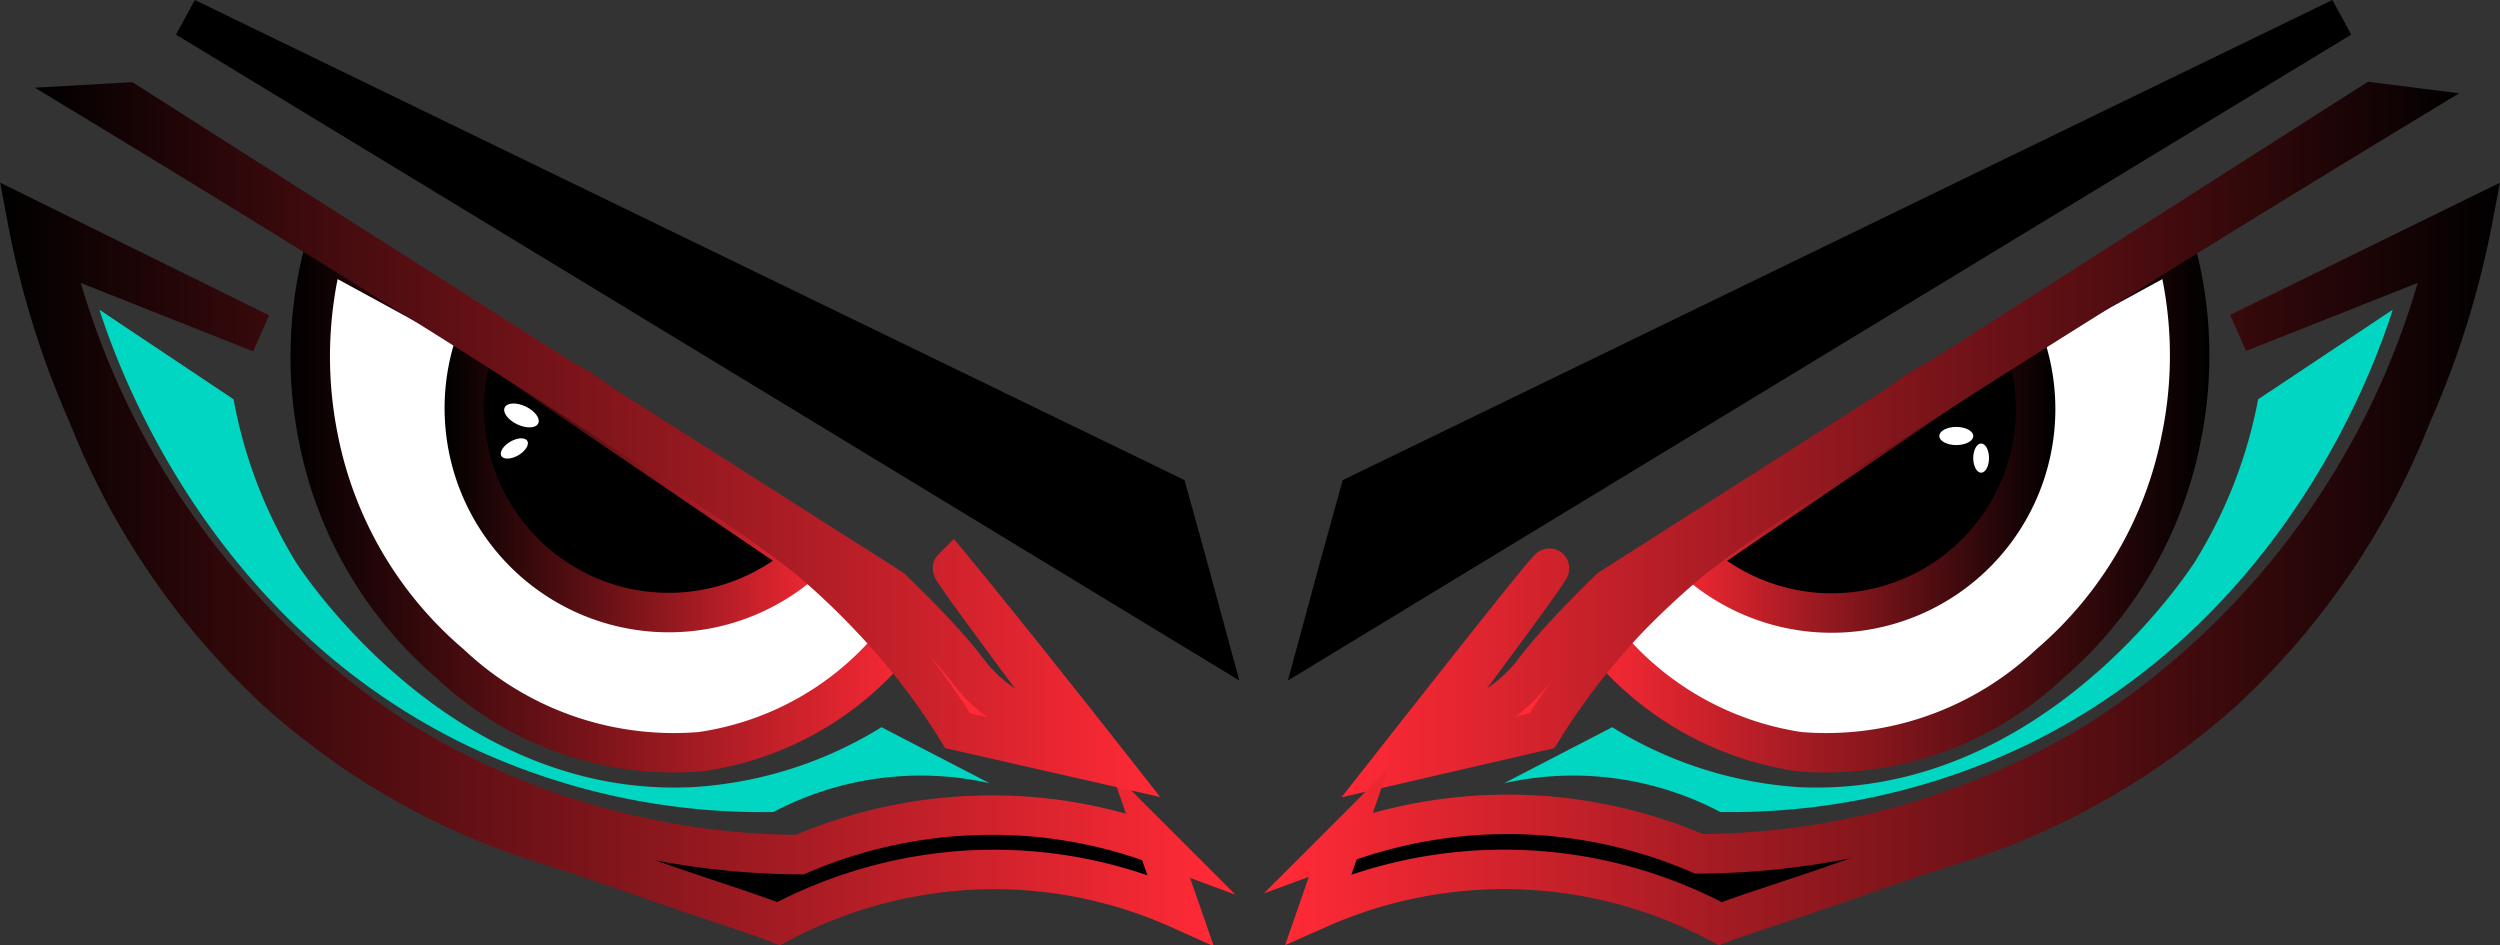 <svg id="Слой_1" data-name="Слой 1" xmlns="http://www.w3.org/2000/svg" xmlns:xlink="http://www.w3.org/1999/xlink" viewBox="0 0 63.36 23.96"><rect x="0" y="0" width="63.36" height="23.96" fill="#333333" stroke="none"/><defs><style>.cls-1,.cls-10,.cls-5{fill:#fff;}.cls-1,.cls-2,.cls-3,.cls-4,.cls-5,.cls-6,.cls-7,.cls-8,.cls-9{stroke-miterlimit:10;}.cls-1{stroke:url(#Безымянный_градиент_7);}.cls-2{stroke:url(#Безымянный_градиент_7-2);}.cls-3{stroke:url(#Безымянный_градиент_7-3);}.cls-4,.cls-7{fill:#ff2a36;}.cls-4{stroke:url(#Безымянный_градиент_7-4);}.cls-5{stroke:url(#Безымянный_градиент_4);}.cls-6{stroke:url(#Безымянный_градиент_4-2);}.cls-7{stroke:url(#Безымянный_градиент_4-3);}.cls-8{stroke:url(#Безымянный_градиент_4-4);}.cls-9{stroke:#000;}.cls-11{fill:#00d6c1;}</style><linearGradient id="Безымянный_градиент_7" x1="8.76" y1="15.07" x2="24.78" y2="15.07" gradientUnits="userSpaceOnUse"><stop offset="0"/><stop offset="1" stop-color="#ff2a36"/></linearGradient><linearGradient id="Безымянный_градиент_7-2" x1="12.66" y1="14.33" x2="22.63" y2="14.33" xlink:href="#Безымянный_градиент_7"/><linearGradient id="Безымянный_градиент_7-3" x1="1.4" y1="16.8" x2="32.16" y2="16.8" xlink:href="#Безымянный_градиент_7"/><linearGradient id="Безымянный_градиент_7-4" x1="2.29" y1="13.59" x2="30.73" y2="13.59" xlink:href="#Безымянный_градиент_7"/><linearGradient id="Безымянный_градиент_4" x1="41.38" y1="15.07" x2="57.39" y2="15.07" gradientUnits="userSpaceOnUse"><stop offset="0" stop-color="#ff2a36"/><stop offset="1"/></linearGradient><linearGradient id="Безымянный_градиент_4-2" x1="43.53" y1="14.33" x2="53.49" y2="14.33" xlink:href="#Безымянный_градиент_4"/><linearGradient id="Безымянный_градиент_4-3" x1="35.43" y1="13.59" x2="63.87" y2="13.59" xlink:href="#Безымянный_градиент_4"/><linearGradient id="Безымянный_градиент_4-4" x1="33.99" y1="16.8" x2="64.76" y2="16.8" xlink:href="#Безымянный_градиент_4"/></defs><title>logo</title><path class="cls-1" d="M9.62,8.8a10.5,10.5,0,0,0-.15,4.79,10.05,10.05,0,0,0,3.35,5.72,8.24,8.24,0,0,0,6.34,2.22,7.77,7.77,0,0,0,5-2.88l-1.37-1.51-6.66-4.79Z" transform="translate(-1.4 -2.48)"/><path class="cls-2" d="M13.5,11a5.18,5.18,0,0,0,8.33,5.66Z" transform="translate(-1.4 -2.48)"/><path class="cls-3" d="M21.13,25.89A11.67,11.67,0,0,1,26,24.53a11.49,11.49,0,0,1,5.31,1l-.57-1.64a12,12,0,0,0-4.36-.75,12.23,12.23,0,0,0-4.71,1A19.6,19.6,0,0,1,11.5,21.23,20.48,20.48,0,0,1,2.71,8.82L8,10.92,2.08,8a22.56,22.56,0,0,0,1.55,5A19.15,19.15,0,0,0,8.42,20a18.41,18.41,0,0,0,6.15,3.66c.58.2,1.36.42,3,1S20.31,25.57,21.13,25.89Z" transform="translate(-1.4 -2.48)"/><path class="cls-4" d="M4.62,5.07,24,17.4c.84.81,1.46,1.48,1.87,2a3.73,3.73,0,0,0,1.45,1.21,3,3,0,0,0,1.09.21q-2.91-3.9-2.87-3.94s1.36,1.64,4,5L25.67,21a17.22,17.22,0,0,0-2.13-2.78A19.54,19.54,0,0,0,22,16.74C20.45,15.42,13.5,10.92,3.92,5.11Z" transform="translate(-1.4 -2.48)"/><path class="cls-5" d="M56.54,8.8a10.39,10.39,0,0,1,.14,4.79,10.08,10.08,0,0,1-3.34,5.72A8.24,8.24,0,0,1,47,21.53a7.88,7.88,0,0,1-5-2.88l1.38-1.51,6.66-4.79Z" transform="translate(-1.4 -2.48)"/><path class="cls-6" d="M52.65,11a5.17,5.17,0,0,1-8.32,5.66Z" transform="translate(-1.4 -2.48)"/><path class="cls-7" d="M61.53,5.07,42.2,17.4c-.83.81-1.45,1.48-1.86,2a3.8,3.8,0,0,1-1.45,1.21,3,3,0,0,1-1.09.21c1.94-2.6,2.9-3.92,2.87-3.94s-1.36,1.64-4,5L40.48,21a17.84,17.84,0,0,1,2.14-2.79,20.62,20.62,0,0,1,1.51-1.42c1.58-1.33,8.53-5.82,18.11-11.63Z" transform="translate(-1.4 -2.48)"/><path class="cls-8" d="M45,25.89a11.59,11.59,0,0,0-10.18-.38l.57-1.64a12.24,12.24,0,0,1,9.07.25,19.63,19.63,0,0,0,10.17-2.9,20.36,20.36,0,0,0,8.78-12.4l-5.27,2.09L64.08,8a22.67,22.67,0,0,1-1.56,5A19,19,0,0,1,57.74,20a18.69,18.69,0,0,1-6.15,3.66c-.59.2-1.36.42-3,1S45.85,25.57,45,25.89Z" transform="translate(-1.4 -2.48)"/><path class="cls-9" d="M6.12,2.93,31,15c.34,1.22.67,2.43,1,3.65Z" transform="translate(-1.4 -2.48)"/><path class="cls-9" d="M60.73,2.93,35.85,15c-.34,1.22-.67,2.43-1,3.65Z" transform="translate(-1.4 -2.48)"/><ellipse class="cls-10" cx="14.61" cy="13" rx="0.25" ry="0.47" transform="translate(-4.79 18.16) rotate(-64.63)"/><ellipse class="cls-10" cx="49.58" cy="11.05" rx="0.43" ry="0.23"/><ellipse class="cls-10" cx="14.44" cy="13.84" rx="0.38" ry="0.2" transform="translate(-6.39 6.6) rotate(-30)"/><ellipse class="cls-10" cx="50.21" cy="11.61" rx="0.2" ry="0.37"/><path class="cls-11" d="M52.7,21.39A17.38,17.38,0,0,1,45,23.06a8,8,0,0,0-5.48-.73l2.74-1.42A10.23,10.23,0,0,0,47,22.43c6.11.28,9.83-5.42,10-5.67a12,12,0,0,0,1.63-4.16l3.41-2.27C61.59,11.75,59.32,18.21,52.7,21.39Z" transform="translate(-1.4 -2.48)"/><path class="cls-11" d="M13.27,21.39A17.38,17.38,0,0,0,21,23.06a8,8,0,0,1,5.48-.73l-2.74-1.42a10.23,10.23,0,0,1-4.82,1.52c-6.1.28-9.83-5.42-10-5.67A12,12,0,0,1,7.32,12.6l-3.4-2.27C4.38,11.75,6.65,18.21,13.27,21.39Z" transform="translate(-1.4 -2.48)"/></svg>